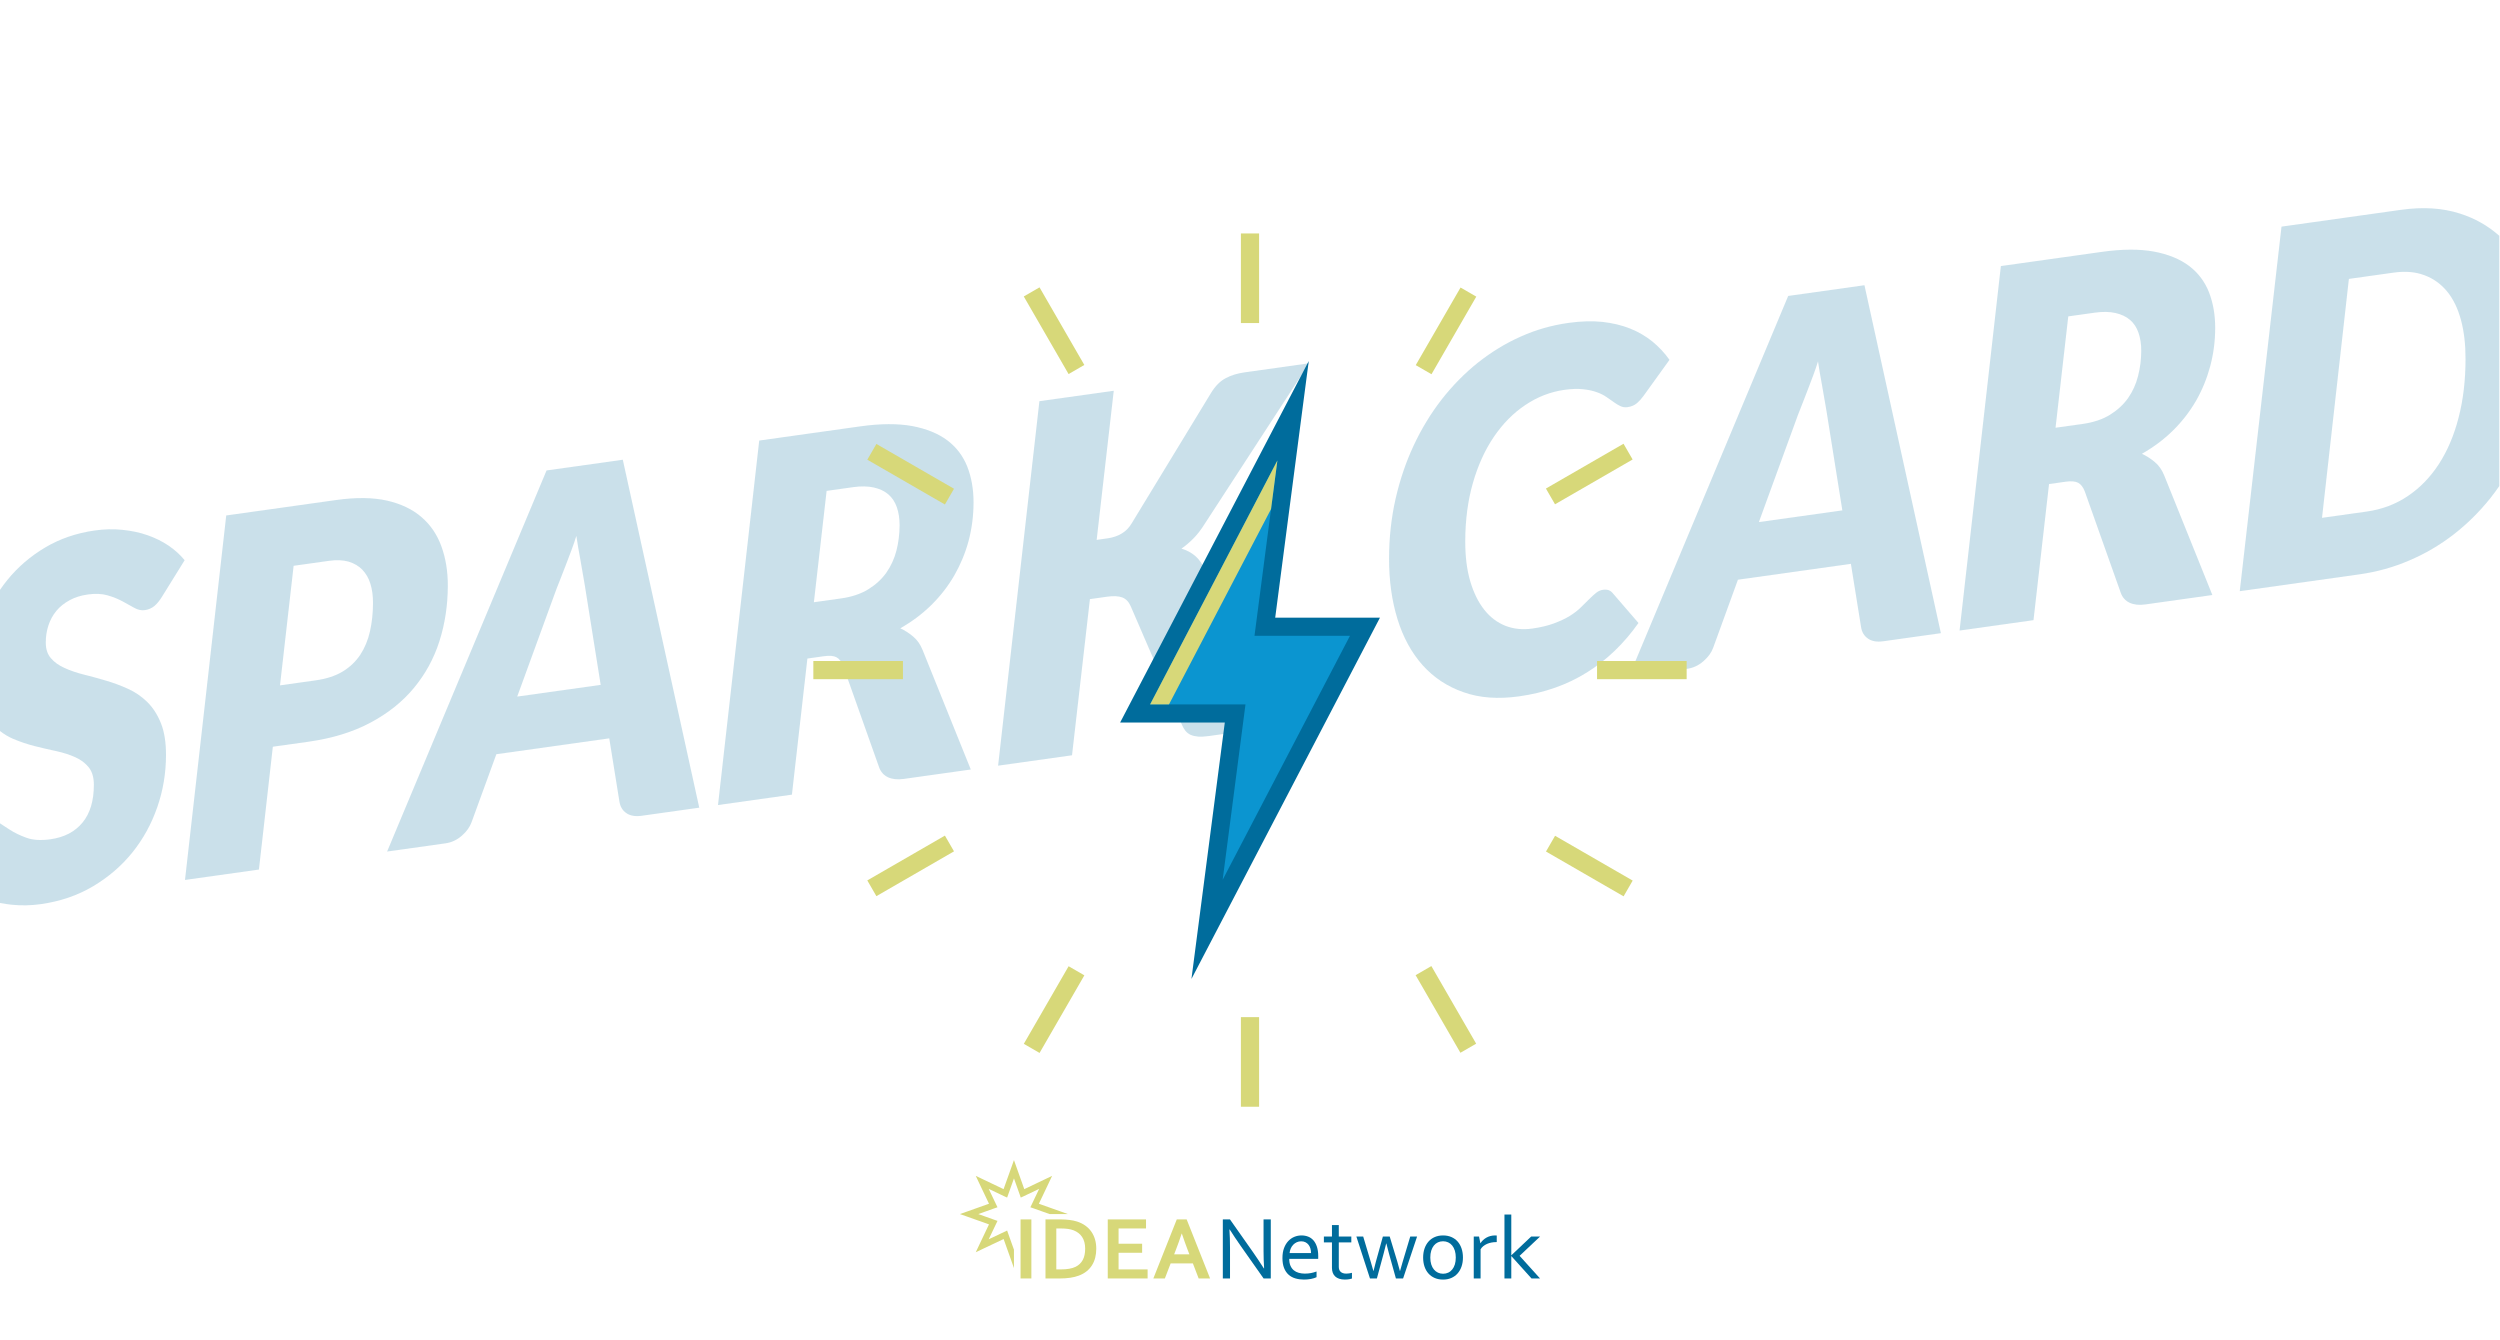 <?xml version="1.0" encoding="utf-8"?>
<!-- Generator: Adobe Illustrator 19.2.1, SVG Export Plug-In . SVG Version: 6.00 Build 0)  -->
<svg version="1.1" xmlns="http://www.w3.org/2000/svg" xmlns:xlink="http://www.w3.org/1999/xlink" x="0px" y="0px"
	 viewBox="0 0 274.96 147.4" enable-background="new 0 0 274.96 147.4" xml:space="preserve">
<g id="Layer_6" opacity="0.21">
	<path fill="#006C9C" d="M30.797,75.379l1.498-13.15l3.869-0.544c0.833-0.117,1.562-0.09,2.17,0.084
		c0.608,0.182,1.112,0.475,1.512,0.885c0.4,0.419,0.703,0.93,0.894,1.56c0.191,0.621,0.286,1.317,0.284,2.095
		c-0.002,1.124-0.116,2.169-0.334,3.133c-0.218,0.973-0.58,1.828-1.07,2.579c-0.498,0.744-1.14,1.353-1.933,1.836
		c-0.802,0.484-1.779,0.803-2.957,0.969L30.797,75.379 M36.978,54.993l-12.096,1.7L20.347,96.78l8.131-1.143l1.531-13.509
		l3.909-0.549c2.627-0.369,4.903-1.069,6.827-2.1c1.924-1.022,3.52-2.293,4.772-3.808c1.26-1.517,2.2-3.231,2.812-5.149
		c0.612-1.918,0.92-3.95,0.924-6.103c0.003-1.565-0.227-3.002-0.697-4.302c-0.462-1.292-1.189-2.374-2.188-3.236
		c-0.991-0.863-2.264-1.471-3.809-1.824C41.014,54.711,39.156,54.687,36.978,54.993"/>
	<path fill="#006C9C" d="M56.886,76.613l4.306-11.807c0.089-0.237,0.225-0.585,0.418-1.061c0.193-0.485,0.394-0.998,0.604-1.554
		c0.209-0.548,0.427-1.114,0.644-1.698c0.217-0.584,0.394-1.101,0.531-1.553c0.111,0.78,0.261,1.64,0.436,2.584
		c0.174,0.944,0.333,1.872,0.483,2.784l1.757,11.016L56.886,76.613 M68.499,50.563l-8.387,1.179L42.576,93.656L49,92.753
		c0.657-0.092,1.25-0.366,1.787-0.83c0.529-0.463,0.891-0.964,1.076-1.491l2.729-7.48l12.416-1.745l1.116,6.94
		c0.087,0.567,0.335,0.99,0.766,1.284c0.424,0.295,0.992,0.388,1.689,0.29l6.328-0.889L68.499,50.563"/>
	<path fill="#006C9C" d="M89.515,66.236l1.4-12.246l2.916-0.41c0.865-0.122,1.626-0.107,2.266,0.036
		c0.648,0.142,1.185,0.395,1.608,0.759c0.424,0.364,0.735,0.839,0.934,1.416c0.199,0.577,0.302,1.228,0.301,1.972
		c-0.002,0.96-0.116,1.883-0.342,2.779c-0.234,0.906-0.604,1.71-1.11,2.438c-0.514,0.72-1.18,1.333-1.997,1.837
		c-0.826,0.505-1.819,0.835-2.989,0.999L89.515,66.236 M94.597,46.895l-11.094,1.559l-4.535,40.087l8.131-1.143l1.702-14.968
		l1.834-0.258c0.601-0.084,1.057-0.045,1.369,0.119c0.304,0.165,0.552,0.484,0.735,0.969l3.943,11.115
		c0.183,0.519,0.511,0.888,0.975,1.108c0.472,0.219,1.049,0.285,1.737,0.188l7.378-1.037l-5.301-13.145
		c-0.247-0.614-0.591-1.11-1.038-1.479c-0.44-0.37-0.912-0.676-1.416-0.907c1.275-0.724,2.413-1.575,3.408-2.553
		c0.995-0.978,1.838-2.065,2.529-3.251c0.683-1.194,1.214-2.461,1.577-3.809c0.355-1.355,0.542-2.756,0.544-4.225
		c0.003-1.444-0.227-2.751-0.681-3.924c-0.462-1.171-1.189-2.141-2.189-2.899c-1.008-0.757-2.296-1.285-3.873-1.582
		C98.745,46.571,96.839,46.58,94.597,46.895"/>
	<path fill="#006C9C" d="M143.981,39.955L136.9,40.95c-0.801,0.113-1.498,0.323-2.107,0.651c-0.601,0.318-1.139,0.86-1.605,1.626
		l-8.708,14.31c-0.289,0.49-0.65,0.869-1.107,1.141c-0.449,0.271-0.97,0.447-1.555,0.53l-1.202,0.169l1.88-16.402l-8.179,1.149
		l-4.543,40.088l8.131-1.143l1.97-17.175l1.882-0.265c0.697-0.098,1.257-0.073,1.666,0.077c0.408,0.15,0.72,0.478,0.935,0.966
		l5.646,13.071c0.104,0.236,0.231,0.452,0.375,0.639c0.152,0.186,0.344,0.332,0.568,0.439c0.224,0.098,0.504,0.163,0.825,0.195
		c0.328,0.023,0.729,0.001,1.193-0.064l7.281-1.023l-7.696-17.226c-0.303-0.675-0.67-1.194-1.102-1.565
		c-0.432-0.363-0.936-0.629-1.504-0.8c0.449-0.314,0.89-0.687,1.307-1.109c0.417-0.413,0.819-0.936,1.204-1.544L143.981,39.955"/>
	<path fill="#006C9C" d="M172.491,35.516c-1.826,0.257-3.573,0.753-5.248,1.507c-1.675,0.745-3.239,1.708-4.698,2.864
		c-1.46,1.165-2.784,2.518-3.988,4.052c-1.196,1.542-2.224,3.234-3.077,5.065c-0.86,1.832-1.521,3.801-1.997,5.89
		c-0.468,2.08-0.705,4.257-0.709,6.513c-0.005,2.438,0.304,4.668,0.925,6.681c0.621,2.013,1.547,3.707,2.761,5.066
		c1.223,1.367,2.718,2.358,4.503,2.98c1.777,0.632,3.819,0.777,6.126,0.453c2.78-0.391,5.264-1.267,7.445-2.628
		c2.189-1.362,4.074-3.174,5.672-5.439l-2.853-3.307c-0.088-0.117-0.216-0.212-0.392-0.291c-0.176-0.07-0.4-0.091-0.665-0.054
		c-0.264,0.037-0.521,0.151-0.753,0.339s-0.489,0.415-0.754,0.685s-0.57,0.573-0.907,0.897c-0.329,0.331-0.746,0.649-1.227,0.95
		c-0.489,0.302-1.066,0.573-1.747,0.825c-0.681,0.251-1.474,0.441-2.396,0.57c-1.057,0.149-2.034,0.044-2.938-0.304
		c-0.896-0.358-1.68-0.939-2.327-1.765c-0.647-0.817-1.166-1.859-1.54-3.12c-0.374-1.27-0.555-2.74-0.552-4.426
		c0.004-2.308,0.281-4.439,0.837-6.384c0.556-1.945,1.328-3.644,2.308-5.087c0.98-1.443,2.135-2.617,3.466-3.504
		c1.331-0.896,2.766-1.452,4.304-1.668c0.793-0.111,1.474-0.129,2.05-0.063c0.577,0.057,1.073,0.169,1.489,0.318
		s0.776,0.323,1.08,0.54c0.296,0.209,0.568,0.396,0.816,0.568c0.24,0.174,0.48,0.322,0.712,0.427
		c0.232,0.114,0.496,0.155,0.777,0.116c0.433-0.061,0.785-0.214,1.058-0.451c0.265-0.236,0.497-0.493,0.698-0.772l2.866-3.981
		c-0.527-0.756-1.159-1.419-1.87-2.01c-0.72-0.582-1.536-1.063-2.448-1.428s-1.929-0.611-3.058-0.737
		C175.11,35.286,173.86,35.323,172.491,35.516"/>
	<path fill="#006C9C" d="M193.448,57.421l4.306-11.807c0.089-0.237,0.225-0.585,0.418-1.061c0.193-0.485,0.394-0.998,0.604-1.554
		c0.209-0.548,0.427-1.114,0.644-1.698c0.217-0.584,0.394-1.101,0.531-1.553c0.111,0.78,0.261,1.64,0.436,2.584
		c0.166,0.945,0.333,1.872,0.483,2.784l1.757,11.016L193.448,57.421 M205.06,31.37l-8.387,1.179l-17.536,41.914l6.424-0.903
		c0.649-0.091,1.25-0.366,1.779-0.829c0.537-0.464,0.899-0.965,1.084-1.492l2.721-7.479l12.424-1.746l1.116,6.94
		c0.087,0.567,0.335,0.99,0.766,1.284c0.424,0.295,0.984,0.389,1.689,0.29l6.328-0.889L205.06,31.37"/>
	<path fill="#006C9C" d="M226.077,47.044l1.4-12.246l2.916-0.41c0.865-0.122,1.626-0.107,2.266,0.036
		c0.648,0.142,1.176,0.396,1.608,0.759c0.424,0.364,0.735,0.839,0.934,1.416c0.199,0.577,0.302,1.228,0.301,1.972
		c-0.002,0.96-0.116,1.883-0.35,2.781c-0.226,0.905-0.596,1.709-1.102,2.437c-0.514,0.72-1.18,1.333-1.997,1.837
		c-0.826,0.505-1.819,0.835-2.989,0.999L226.077,47.044 M231.158,27.703l-11.094,1.559l-4.543,40.088l8.131-1.143l1.71-14.969
		l1.834-0.258c0.601-0.084,1.057-0.045,1.369,0.119c0.304,0.165,0.552,0.484,0.735,0.969l3.943,11.115
		c0.183,0.519,0.511,0.888,0.975,1.108c0.472,0.219,1.049,0.285,1.729,0.189l7.378-1.037l-5.293-13.146
		c-0.247-0.614-0.591-1.11-1.038-1.479c-0.44-0.37-0.912-0.676-1.416-0.907c1.275-0.724,2.413-1.575,3.408-2.553
		s1.838-2.065,2.529-3.251c0.683-1.194,1.206-2.46,1.569-3.808c0.363-1.356,0.55-2.757,0.552-4.227
		c0.003-1.444-0.227-2.751-0.681-3.924c-0.462-1.171-1.189-2.141-2.189-2.899c-1.008-0.757-2.296-1.285-3.881-1.581
		C235.307,27.379,233.393,27.388,231.158,27.703"/>
	<path fill="#006C9C" d="M6.195,67.193c0.385-0.469,0.874-0.858,1.452-1.172c0.577-0.323,1.25-0.53,2.019-0.638
		c0.833-0.117,1.562-0.081,2.178,0.1c0.624,0.18,1.168,0.406,1.64,0.66c0.48,0.261,0.912,0.494,1.296,0.717
		c0.384,0.214,0.768,0.298,1.153,0.244c0.401-0.056,0.745-0.208,1.042-0.449c0.289-0.239,0.578-0.591,0.867-1.064l2.466-3.977
		c-0.487-0.597-1.079-1.136-1.775-1.609c-0.704-0.472-1.48-0.855-2.336-1.15c-0.848-0.296-1.769-0.486-2.746-0.582
		c-0.977-0.105-1.986-0.075-3.019,0.07c-2.027,0.285-3.854,0.913-5.473,1.876c-1.628,0.972-3.007,2.16-4.147,3.565
		C0.524,64.138,0.254,64.502,0,64.876V80.4c0.43,0.33,0.881,0.623,1.38,0.833c0.784,0.339,1.584,0.607,2.409,0.82
		c0.816,0.205,1.617,0.395,2.409,0.56c0.784,0.175,1.481,0.397,2.089,0.674c0.608,0.269,1.104,0.649,1.479,1.115
		c0.375,0.474,0.558,1.114,0.557,1.927c-0.003,1.755-0.414,3.135-1.249,4.143c-0.827,1.006-2.005,1.622-3.527,1.835
		c-1.033,0.145-1.906,0.095-2.618-0.159c-0.712-0.254-1.336-0.556-1.872-0.904C0.682,90.997,0.335,90.77,0,90.554v8.757
		c0.43,0.081,0.863,0.154,1.306,0.197c1.065,0.11,2.122,0.082,3.179-0.067c2.123-0.298,4.03-0.947,5.738-1.956
		c1.692-1.007,3.143-2.248,4.331-3.72c1.188-1.481,2.104-3.139,2.74-4.975c0.644-1.845,0.96-3.757,0.964-5.745
		c0.003-1.383-0.179-2.551-0.554-3.492s-0.878-1.718-1.501-2.339c-0.624-0.613-1.335-1.1-2.128-1.456
		c-0.8-0.363-1.608-0.664-2.433-0.903c-0.832-0.246-1.633-0.471-2.425-0.662c-0.784-0.201-1.489-0.439-2.113-0.723
		c-0.632-0.283-1.128-0.637-1.504-1.077c-0.376-0.431-0.567-1.009-0.565-1.727c0.001-0.674,0.099-1.302,0.292-1.882
		C5.52,68.196,5.81,67.662,6.195,67.193z"/>
	<path fill="#006C9C" d="M274.88,25.933c-1.231-1.096-2.674-1.923-4.345-2.45c-1.913-0.613-4.067-0.742-6.454-0.407l-13.153,1.849
		l-4.591,40.095l13.153-1.849c1.922-0.27,3.757-0.779,5.505-1.534c1.755-0.748,3.367-1.701,4.85-2.843
		c1.484-1.151,2.823-2.471,4.02-3.962c0.357-0.445,0.692-0.905,1.016-1.372V25.933z M270.405,45.931
		c-0.5,1.946-1.224,3.647-2.164,5.101c-0.94,1.446-2.079,2.626-3.418,3.523c-1.339,0.906-2.846,1.472-4.52,1.707l-4.918,0.691
		l2.956-26.277l4.926-0.692c1.266-0.178,2.395-0.086,3.379,0.286c0.992,0.362,1.816,0.964,2.495,1.784
		c0.679,0.829,1.182,1.874,1.524,3.131c0.342,1.266,0.508,2.695,0.505,4.303C271.166,41.839,270.913,43.984,270.405,45.931z"/>
</g>
<g id="Layer_3">
	<g id="Layer_2">
		<g>
			<g>
				<rect x="136.48" y="25.676" fill="#D7D879" width="2" height="9.855"/>
			</g>
			<g>

					<rect x="154.101" y="35.377" transform="matrix(0.5 -0.866 0.866 0.5 48.022 155.922)" fill="#D7D879" width="9.856" height="2"/>
			</g>
			<g>

					<rect x="169.875" y="51.152" transform="matrix(0.866 -0.5 0.5 0.866 -2.661 94.372)" fill="#D7D879" width="9.856" height="2"/>
			</g>
			<g>
				<rect x="175.649" y="72.7" fill="#D7D879" width="9.855" height="2"/>
			</g>
			<g>

					<rect x="173.803" y="90.32" transform="matrix(0.5 -0.866 0.866 0.5 4.915 199.008)" fill="#D7D879" width="2" height="9.856"/>
			</g>
			<g>

					<rect x="158.028" y="106.095" transform="matrix(0.866 -0.5 0.5 0.866 -34.205 94.388)" fill="#D7D879" width="2" height="9.856"/>
			</g>
			<g>
				<rect x="136.48" y="111.869" fill="#D7D879" width="2" height="9.855"/>
			</g>
			<g>

					<rect x="111.004" y="110.022" transform="matrix(0.5 -0.866 0.866 0.5 -38.178 155.925)" fill="#D7D879" width="9.856" height="2"/>
			</g>
			<g>

					<rect x="95.229" y="94.248" transform="matrix(0.866 -0.5 0.5 0.866 -34.203 62.827)" fill="#D7D879" width="9.856" height="2"/>
			</g>
			<g>
				<rect x="89.455" y="72.7" fill="#D7D879" width="9.856" height="2"/>
			</g>
			<g>

					<rect x="99.157" y="47.224" transform="matrix(0.5 -0.866 0.866 0.5 4.915 112.817)" fill="#D7D879" width="2" height="9.856"/>
			</g>
			<g>

					<rect x="114.932" y="31.449" transform="matrix(0.866 -0.5 0.5 0.866 -2.657 62.836)" fill="#D7D879" width="2" height="9.856"/>
			</g>
		</g>
		<g id="layer1_1_" transform="translate(-235.898,-456.225)">
			<g id="g2990_1_">
				<g id="path3780-1-4_1_">
					<g>
						<path fill="#D7D879" d="M347.417,583.815l-0.318,0.894l-0.823,2.302l-2.201-1.05
							l-0.858-0.409l0.404,0.858l1.05,2.206l-2.297,0.818l-0.899,0.318l0.899,0.318l2.297,0.818l-1.05,2.206l-0.404,0.858
							l0.858-0.409l2.206-1.045l0.818,2.297l0.318,0.899v-2.02l-0.626-1.757l-0.126-0.353l-0.338,0.162l-1.686,0.798l0.803-1.681
							l0.162-0.338l-0.353-0.126l-1.757-0.626l1.757-0.626l0.353-0.121l-0.162-0.338l-0.803-1.686l1.686,0.803l0.338,0.156
							l0.126-0.353l0.626-1.757l0.626,1.757l0.121,0.353l0.338-0.156l1.686-0.803l-0.803,1.686l-0.162,0.338l0.353,0.121
							l1.757,0.626h2.02l-0.894-0.318l-2.302-0.818l1.05-2.206l0.404-0.858l-0.858,0.409l-2.201,1.05l-0.818-2.302L347.417,583.815
							L347.417,583.815z"/>
					</g>
				</g>
				<g enable-background="new    ">
					<g>
						<path fill="#006C9C" d="M373.723,593.962c0.398,0.573,0.791,1.162,1.179,1.767h0.029c-0.042-0.631-0.063-1.275-0.063-1.932
							v-3.456h0.796v6.494h-0.791l-2.548-3.621c-0.44-0.631-0.833-1.22-1.179-1.767h-0.029c0.042,0.592,0.063,1.283,0.063,2.073
							v3.315h-0.791v-6.494h0.786L373.723,593.962z"/>
					</g>
					<g>
						<path fill="#006C9C" d="M379.402,596.302c0.249,0,0.476-0.02,0.682-0.061c0.205-0.041,0.41-0.098,0.614-0.172v0.626
							c-0.165,0.081-0.369,0.145-0.612,0.192c-0.243,0.047-0.503,0.07-0.781,0.07c-0.33,0-0.64-0.042-0.929-0.126
							c-0.29-0.084-0.54-0.22-0.752-0.408c-0.212-0.188-0.378-0.433-0.498-0.735c-0.12-0.303-0.18-0.667-0.18-1.095
							c0-0.421,0.058-0.786,0.174-1.095c0.116-0.309,0.271-0.567,0.465-0.774c0.194-0.207,0.416-0.362,0.668-0.466
							c0.252-0.103,0.515-0.155,0.789-0.155c0.258,0,0.499,0.043,0.724,0.129c0.224,0.086,0.419,0.221,0.583,0.405
							s0.295,0.422,0.39,0.713c0.095,0.291,0.143,0.641,0.143,1.048c0,0.039,0,0.072,0,0.099c0,0.028-0.002,0.09-0.005,0.187h-3.184
							c0,0.294,0.044,0.544,0.134,0.75c0.089,0.205,0.21,0.372,0.364,0.5c0.154,0.128,0.334,0.221,0.541,0.279
							S379.163,596.302,379.402,596.302z M379.005,592.749c-0.174,0-0.335,0.034-0.484,0.102c-0.149,0.068-0.279,0.16-0.391,0.277
							c-0.111,0.117-0.202,0.253-0.27,0.41c-0.069,0.157-0.111,0.325-0.128,0.502h2.359c0-0.181-0.024-0.35-0.071-0.507
							c-0.047-0.157-0.117-0.294-0.209-0.41c-0.092-0.117-0.205-0.208-0.339-0.274C379.338,592.782,379.182,592.749,379.005,592.749
							z"/>
					</g>
					<g>
						<path fill="#006C9C" d="M384.591,596.845c-0.065,0.026-0.163,0.05-0.296,0.073c-0.133,0.023-0.291,0.036-0.476,0.039
							c-0.243,0-0.453-0.03-0.631-0.09c-0.178-0.06-0.326-0.146-0.444-0.257c-0.118-0.112-0.206-0.247-0.265-0.405
							c-0.058-0.158-0.087-0.335-0.087-0.529v-2.805h-0.888v-0.646h0.888v-1.262h0.752v1.262h1.378v0.646h-1.378v2.689
							c0,0.107,0.015,0.206,0.046,0.296c0.031,0.091,0.079,0.169,0.146,0.235c0.066,0.066,0.151,0.118,0.255,0.155
							c0.103,0.037,0.228,0.056,0.374,0.056c0.1,0,0.206-0.008,0.318-0.024c0.112-0.016,0.214-0.037,0.308-0.063V596.845z"/>
					</g>
					<g>
						<path fill="#006C9C" d="M388.356,592.987c-0.099,0.424-0.191,0.79-0.277,1.097l-0.746,2.752h-0.76l-1.497-4.611h0.752
							l0.859,2.873c0.114,0.379,0.2,0.681,0.259,0.908h0.019c0.052-0.233,0.137-0.569,0.257-1.01l0.77-2.771h0.752l0.839,2.771
							c0.113,0.375,0.206,0.712,0.28,1.01h0.02c0.078-0.298,0.164-0.6,0.259-0.908l0.86-2.873h0.752l-1.537,4.611h-0.791
							l-0.766-2.752c-0.092-0.327-0.187-0.692-0.285-1.097H388.356z"/>
					</g>
					<g>
						<path fill="#006C9C" d="M396.798,594.535c0,0.362-0.052,0.693-0.155,0.99c-0.103,0.298-0.25,0.553-0.439,0.765
							c-0.189,0.212-0.418,0.376-0.687,0.493c-0.268,0.117-0.569,0.175-0.903,0.175c-0.343,0-0.65-0.058-0.92-0.175
							c-0.27-0.116-0.5-0.281-0.689-0.493c-0.189-0.212-0.334-0.467-0.435-0.765c-0.1-0.298-0.15-0.628-0.15-0.99
							c0-0.366,0.052-0.697,0.155-0.995c0.103-0.298,0.25-0.553,0.439-0.767s0.419-0.379,0.689-0.495
							c0.27-0.116,0.572-0.175,0.905-0.175c0.34,0,0.646,0.058,0.917,0.175c0.272,0.117,0.501,0.281,0.689,0.495
							c0.188,0.214,0.332,0.469,0.432,0.767C396.747,593.838,396.798,594.169,396.798,594.535z M396.011,594.535
							c0-0.285-0.035-0.538-0.104-0.76c-0.07-0.222-0.167-0.409-0.291-0.563c-0.125-0.154-0.273-0.27-0.444-0.349
							c-0.171-0.079-0.359-0.119-0.563-0.119c-0.204,0-0.392,0.04-0.563,0.119c-0.171,0.079-0.32,0.196-0.444,0.349
							c-0.125,0.154-0.222,0.341-0.291,0.563c-0.07,0.221-0.104,0.475-0.104,0.76c0,0.281,0.035,0.533,0.104,0.755
							c0.069,0.221,0.167,0.408,0.294,0.56c0.126,0.152,0.275,0.268,0.447,0.347c0.171,0.079,0.359,0.119,0.563,0.119
							c0.204,0,0.391-0.04,0.561-0.119c0.17-0.079,0.317-0.195,0.442-0.347c0.124-0.152,0.222-0.339,0.291-0.56
							C395.976,595.068,396.011,594.816,396.011,594.535z"/>
					</g>
					<g>
						<path fill="#006C9C" d="M400.515,592.836h-0.058c-0.178,0-0.353,0.016-0.524,0.049c-0.172,0.032-0.333,0.082-0.483,0.148
							c-0.151,0.066-0.287,0.148-0.408,0.245c-0.122,0.097-0.223,0.212-0.303,0.345v3.213h-0.752v-4.611h0.582l0.146,0.733h0.015
							c0.074-0.12,0.166-0.231,0.274-0.335c0.108-0.103,0.23-0.194,0.366-0.272c0.136-0.078,0.285-0.138,0.447-0.182
							c0.162-0.043,0.332-0.065,0.51-0.065c0.032,0,0.066,0.001,0.099,0.003c0.034,0.002,0.064,0.004,0.09,0.007V592.836z"/>
					</g>
					<g>
						<path fill="#006C9C" d="M404.301,592.224h0.98l-2.252,2.121l2.247,2.49h-0.937l-2.213-2.456h-0.01v2.456h-0.752v-7.028h0.752
							v4.475h0.01L404.301,592.224z"/>
					</g>
				</g>
				<g enable-background="new    ">
					<g>
						<path fill="#D7D879" d="M348.143,596.835v-6.494h1.189v6.494H348.143z"/>
					</g>
					<g>
						<path fill="#D7D879" d="M350.885,596.835v-6.494h1.718c0.152,0,0.307,0.005,0.463,0.015s0.31,0.024,0.459,0.044
							c0.149,0.019,0.293,0.043,0.432,0.07c0.139,0.028,0.267,0.061,0.383,0.1c0.346,0.11,0.652,0.259,0.917,0.447
							c0.265,0.188,0.488,0.409,0.667,0.665c0.18,0.256,0.315,0.541,0.408,0.857c0.092,0.316,0.138,0.658,0.138,1.027
							c0,0.349-0.039,0.677-0.116,0.983c-0.078,0.306-0.196,0.585-0.354,0.837c-0.159,0.252-0.358,0.475-0.6,0.667
							c-0.241,0.193-0.527,0.35-0.857,0.473c-0.275,0.104-0.587,0.181-0.937,0.233c-0.349,0.052-0.743,0.078-1.179,0.078H350.885z
							 M352.565,595.84c0.696,0,1.239-0.095,1.631-0.286c0.346-0.171,0.608-0.421,0.786-0.747c0.178-0.327,0.267-0.744,0.267-1.252
							c0-0.265-0.029-0.505-0.087-0.718s-0.143-0.404-0.252-0.57c-0.11-0.167-0.244-0.31-0.401-0.429
							c-0.157-0.12-0.334-0.218-0.531-0.296c-0.184-0.071-0.39-0.123-0.616-0.155c-0.227-0.032-0.48-0.049-0.762-0.049h-0.524v4.504
							H352.565z"/>
					</g>
					<g>
						<path fill="#D7D879" d="M358.923,595.84h3.194v0.995h-4.383v-6.494h4.208v0.995h-3.019v1.679h2.592v0.995h-2.592V595.84z"/>
					</g>
					<g>
						<path fill="#D7D879" d="M367.096,595.18h-2.446l-0.636,1.655h-1.267l2.577-6.494h1.087l2.577,6.494h-1.257L367.096,595.18z
							 M365.864,591.904c-0.227,0.679-0.43,1.247-0.608,1.703l-0.222,0.578h1.679l-0.222-0.578c-0.176-0.46-0.379-1.028-0.607-1.703
							H365.864z"/>
					</g>
				</g>
			</g>
		</g>
	</g>
	<g id="Layer_5" display="none">
		<g display="inline">
			<g>
				<g enable-background="new    ">
					<defs>
						<polygon id="SVGID_3_" enable-background="new    " points="70.667,139.516 70.702,120.452 204.276,101.679 204.241,120.743
													"/>
					</defs>
					<clipPath id="SVGID_1_">
						<use xlink:href="#SVGID_3_"  overflow="visible"/>
					</clipPath>
					<g clip-path="url(#SVGID_1_)">
						<g>
							<g>
								<g>
									<path fill="#D7D779" d="M76.97,134.697c0.649-0.091,1.154-0.352,1.507-0.782c0.353-0.43,0.53-1.017,0.532-1.76
										c0.001-0.354-0.079-0.62-0.239-0.822c-0.16-0.202-0.368-0.363-0.632-0.482c-0.256-0.111-0.552-0.208-0.888-0.281
										c-0.336-0.074-0.68-0.155-1.025-0.236c-0.352-0.097-0.688-0.206-1.024-0.349c-0.336-0.143-0.632-0.343-0.896-0.609
										c-0.256-0.275-0.463-0.618-0.623-1.036c-0.159-0.418-0.238-0.952-0.237-1.6c0.001-0.744,0.131-1.479,0.388-2.198
										c0.266-0.729,0.635-1.386,1.125-1.982c0.482-0.604,1.075-1.111,1.765-1.519c0.689-0.417,1.467-0.682,2.324-0.802
										c0.449-0.063,0.873-0.071,1.289-0.034c0.416,0.045,0.809,0.128,1.169,0.251c0.36,0.131,0.696,0.291,0.992,0.492
										c0.296,0.2,0.552,0.432,0.76,0.688l-1.052,1.686c-0.12,0.198-0.241,0.354-0.369,0.458c-0.12,0.103-0.273,0.168-0.441,0.192
										c-0.168,0.024-0.328-0.014-0.496-0.112c-0.16-0.09-0.344-0.194-0.544-0.304c-0.208-0.109-0.44-0.197-0.704-0.281
										c-0.256-0.076-0.568-0.093-0.929-0.042c-0.32,0.045-0.609,0.137-0.857,0.276c-0.248,0.13-0.449,0.296-0.618,0.502
										c-0.161,0.195-0.281,0.42-0.37,0.674c-0.081,0.245-0.121,0.518-0.122,0.795c-0.001,0.311,0.079,0.559,0.239,0.744
										c0.16,0.185,0.376,0.336,0.64,0.455c0.264,0.118,0.568,0.223,0.904,0.305c0.336,0.082,0.672,0.182,1.025,0.288
										c0.352,0.097,0.704,0.229,1.04,0.381s0.64,0.36,0.904,0.625c0.264,0.257,0.479,0.59,0.639,0.991
										c0.159,0.401,0.239,0.891,0.237,1.488c-0.002,0.847-0.139,1.662-0.413,2.444c-0.266,0.781-0.659,1.484-1.165,2.117
										c-0.506,0.624-1.123,1.152-1.845,1.582c-0.722,0.43-1.539,0.709-2.444,0.836c-0.449,0.063-0.897,0.074-1.345,0.025
										c-0.456-0.04-0.889-0.134-1.305-0.275c-0.416-0.132-0.8-0.311-1.16-0.528c-0.352-0.218-0.656-0.478-0.904-0.772l1.245-1.93
										c0.088-0.142,0.209-0.263,0.361-0.371c0.152-0.108,0.297-0.171,0.449-0.193c0.2-0.028,0.392,0.023,0.584,0.143
										c0.184,0.13,0.392,0.265,0.624,0.405c0.224,0.15,0.488,0.277,0.792,0.39C76.161,134.733,76.53,134.759,76.97,134.697
										 M79.049,119.279c-0.977,0.137-1.875,0.445-2.668,0.92c-0.802,0.476-1.492,1.074-2.053,1.775
										c-0.57,0.694-1.012,1.473-1.31,2.319c-0.306,0.838-0.46,1.707-0.461,2.571c-0.001,0.769,0.093,1.422,0.293,1.947
										c0.199,0.517,0.471,0.962,0.806,1.304c0.328,0.334,0.704,0.601,1.136,0.774c0.36,0.157,0.736,0.285,1.12,0.387
										c0.36,0.088,0.712,0.176,1.057,0.249c0.28,0.056,0.528,0.133,0.744,0.232c0.152,0.065,0.264,0.153,0.352,0.262l0.056,0.26
										c-0.001,0.476-0.098,0.826-0.274,1.041c-0.064,0.087-0.265,0.331-0.874,0.417c-0.304,0.043-0.561,0.027-0.745-0.034
										c-0.24-0.087-0.456-0.195-0.632-0.309l-0.624-0.405c-0.344-0.228-0.72-0.314-1.113-0.259
										c-0.296,0.042-0.585,0.16-0.858,0.354s-0.497,0.424-0.666,0.69l-1.237,1.92l-0.426,0.665l0.439,0.526
										c0.296,0.356,0.663,0.667,1.087,0.928c0.4,0.246,0.84,0.452,1.312,0.602c0.464,0.159,0.961,0.263,1.465,0.313
										c0.512,0.049,1.033,0.036,1.538-0.035c1.017-0.143,1.955-0.465,2.789-0.954c0.834-0.497,1.548-1.116,2.134-1.838
										c0.594-0.732,1.052-1.565,1.366-2.474c0.314-0.891,0.468-1.838,0.47-2.797c0.001-0.718-0.102-1.334-0.301-1.842
										s-0.479-0.935-0.822-1.276c-0.328-0.317-0.704-0.575-1.12-0.767c-0.36-0.165-0.744-0.302-1.128-0.412
										c-0.36-0.114-0.712-0.211-1.065-0.291c-0.288-0.072-0.544-0.166-0.776-0.263c-0.168-0.08-0.296-0.166-0.384-0.266
										c-0.008-0.016-0.032-0.039-0.032-0.16c0-0.164,0.025-0.315,0.073-0.46c0.032-0.108,0.088-0.211,0.161-0.299
										c0.072-0.088,0.168-0.162,0.297-0.232c0.144-0.081,0.329-0.133,0.545-0.163c0.24-0.034,0.441-0.027,0.601,0.019
										c0.208,0.057,0.4,0.134,0.552,0.216c0.2,0.11,0.384,0.214,0.544,0.304c0.304,0.173,0.64,0.238,0.977,0.191
										c0.336-0.047,0.649-0.186,0.914-0.405c0.233-0.188,0.433-0.433,0.626-0.754l1.036-1.676l0.402-0.644l-0.415-0.512
										c-0.248-0.311-0.559-0.596-0.919-0.839c-0.352-0.227-0.736-0.424-1.16-0.572c-0.416-0.14-0.864-0.242-1.345-0.286
										C80.05,119.198,79.554,119.208,79.049,119.279"/>
									<path fill="#D7D779" d="M90.648,126.119l0.415-3.645l0.857-0.12c0.24-0.034,0.441-0.027,0.601,0.011
										c0.136,0.041,0.24,0.105,0.32,0.18c0.08,0.092,0.144,0.196,0.184,0.337c0.056,0.174,0.079,0.378,0.079,0.603
										c-0.001,0.398-0.041,0.766-0.114,1.096c-0.065,0.277-0.161,0.515-0.29,0.715c-0.12,0.173-0.273,0.324-0.481,0.448
										c-0.224,0.135-0.529,0.23-0.897,0.282L90.648,126.119 M91.923,121.394l-1.642,0.231l-0.643,5.596l1.682-0.236
										c0.497-0.07,0.913-0.206,1.25-0.409c0.345-0.204,0.618-0.467,0.826-0.79c0.209-0.315,0.362-0.682,0.459-1.093
										c0.089-0.41,0.138-0.858,0.139-1.333c0.001-0.329-0.039-0.626-0.118-0.891c-0.08-0.265-0.207-0.489-0.383-0.664
										c-0.168-0.175-0.384-0.3-0.64-0.377C92.587,121.352,92.283,121.343,91.923,121.394 M85.192,136.325l1.93-17.057
										l5.151-0.724c0.929-0.131,1.722-0.121,2.378,0.029c0.656,0.15,1.2,0.41,1.616,0.776c0.424,0.364,0.735,0.822,0.934,1.373
										c0.199,0.56,0.294,1.169,0.293,1.835c-0.002,0.916-0.131,1.782-0.389,2.596c-0.266,0.815-0.66,1.545-1.197,2.191
										c-0.538,0.646-1.211,1.182-2.029,1.625c-0.818,0.435-1.787,0.735-2.909,0.893l-1.666,0.234l-0.651,5.744L85.192,136.325
										 M92.274,117.584l-5.151,0.724l-0.785,0.11l-0.098,0.852l-1.93,17.066l-0.122,1.098l1.001-0.141l3.461-0.486l0.785-0.11
										l0.098-0.861l0.554-4.892l0.881-0.124c1.218-0.171,2.299-0.505,3.213-0.996c0.938-0.504,1.724-1.133,2.35-1.886
										c0.626-0.754,1.1-1.624,1.406-2.575c0.298-0.924,0.452-1.913,0.454-2.933c0.001-0.778-0.117-1.505-0.356-2.154
										c-0.247-0.683-0.63-1.268-1.158-1.713c-0.512-0.447-1.16-0.762-1.936-0.938C94.188,117.453,93.291,117.441,92.274,117.584"
										/>
									<path fill="#D7D779" d="M103.998,126.326l1.087-2.971l0.435,2.757L103.998,126.326 M105.435,119.953
										c-0.056,0.189-0.129,0.416-0.225,0.663c-0.089,0.246-0.185,0.484-0.274,0.721c-0.089,0.237-0.177,0.457-0.257,0.659
										c-0.08,0.201-0.137,0.356-0.177,0.448l-1.835,5.029l3.909-0.549l-0.752-4.683c-0.063-0.389-0.127-0.786-0.206-1.19
										C105.546,120.654,105.483,120.283,105.435,119.953 M96.575,134.725l7.465-17.835l3.573-0.502l3.574,16.284l-2.691,0.378
										c-0.296,0.042-0.537,0.006-0.721-0.123c-0.176-0.122-0.288-0.305-0.319-0.543l-0.475-2.959l-5.287,0.743l-1.159,3.188
										c-0.081,0.227-0.233,0.439-0.466,0.636c-0.225,0.196-0.481,0.31-0.753,0.348L96.575,134.725 M108.319,115.329l-0.705,0.099
										l-3.573,0.502l-0.561,0.079l-0.241,0.578l-7.465,17.844l-0.611,1.46l1.41-0.198l2.74-0.385
										c0.457-0.064,0.873-0.261,1.25-0.591c0.385-0.331,0.65-0.705,0.795-1.123l0.926-2.542l3.941-0.554l0.348,2.172
										c0.071,0.465,0.303,0.848,0.663,1.1c0.336,0.229,0.76,0.317,1.257,0.247l2.691-0.378l1.121-0.158l-0.246-1.15
										l-3.582-16.283L108.319,115.329"/>
									<path fill="#D7D779" d="M119.487,121.686l0.374-3.259l0.449-0.063c0.272-0.038,0.505-0.036,0.689-0.002
										c0.152,0.039,0.272,0.091,0.36,0.165c0.08,0.067,0.128,0.146,0.168,0.253c0.048,0.149,0.071,0.327,0.071,0.526
										c-0.001,0.32-0.033,0.627-0.114,0.924c-0.057,0.241-0.153,0.454-0.29,0.646c-0.128,0.182-0.305,0.337-0.529,0.481
										c-0.233,0.145-0.537,0.24-0.913,0.293L119.487,121.686 M120.311,117.404l-1.234,0.173l-0.602,5.21l1.274-0.179
										c0.497-0.07,0.921-0.207,1.274-0.43c0.345-0.213,0.634-0.469,0.85-0.776c0.217-0.307,0.37-0.648,0.466-1.034
										s0.146-0.781,0.146-1.187c0.001-0.311-0.039-0.591-0.127-0.838c-0.08-0.248-0.215-0.445-0.399-0.601
										c-0.176-0.157-0.408-0.262-0.68-0.328C121.008,117.358,120.688,117.351,120.311,117.404 M113.989,132.278l1.93-17.057
										l4.718-0.663c0.961-0.135,1.77-0.145,2.443-0.015c0.672,0.122,1.225,0.347,1.648,0.667
										c0.424,0.329,0.735,0.744,0.935,1.234c0.191,0.5,0.286,1.057,0.285,1.671c-0.001,0.631-0.074,1.221-0.228,1.795
										c-0.153,0.575-0.378,1.116-0.676,1.625c-0.289,0.507-0.65,0.964-1.076,1.387c-0.417,0.413-0.906,0.776-1.444,1.085
										c0.208,0.1,0.416,0.227,0.6,0.382c0.192,0.163,0.336,0.368,0.439,0.63l2.256,5.595l-3.14,0.441
										c-0.288,0.041-0.537,0.015-0.737-0.078c-0.2-0.093-0.336-0.247-0.416-0.469l-1.681-4.734
										c-0.072-0.206-0.176-0.338-0.312-0.406c-0.128-0.077-0.328-0.092-0.585-0.056l-0.777,0.109l-0.725,6.368L113.989,132.278
										 M120.639,113.598l-4.718,0.663l-0.785,0.11l-0.098,0.852L113.1,132.29l-0.122,1.098l1.009-0.142l3.461-0.486l0.785-0.11
										l0.098-0.861l0.627-5.516l0.072-0.001l1.665,4.684c0.143,0.421,0.423,0.736,0.807,0.924
										c0.328,0.153,0.728,0.209,1.177,0.146l3.14-0.441l1.33-0.187l-0.502-1.261l-2.256-5.595
										c-0.08-0.205-0.183-0.389-0.303-0.545c0.152-0.134,0.297-0.258,0.433-0.398c0.497-0.485,0.923-1.029,1.26-1.629
										c0.345-0.584,0.611-1.227,0.788-1.9c0.177-0.665,0.275-1.361,0.276-2.079c0.001-0.735-0.118-1.41-0.357-2.016
										c-0.247-0.639-0.647-1.171-1.19-1.579c-0.52-0.394-1.176-0.665-1.961-0.814
										C122.585,113.445,121.68,113.451,120.639,113.598"/>
									<path fill="#D7D779" d="M133.641,119.593l0.505-0.071c0.256-0.036,0.473-0.11,0.665-0.223
										c0.192-0.113,0.353-0.274,0.473-0.49l3.703-6.087c0.201-0.322,0.425-0.552,0.682-0.692
										c0.257-0.131,0.561-0.226,0.897-0.273l3.012-0.423l-4.899,7.543c-0.169,0.266-0.337,0.48-0.514,0.66
										c-0.177,0.18-0.369,0.337-0.561,0.468c0.248,0.077,0.456,0.195,0.64,0.342c0.192,0.155,0.344,0.384,0.471,0.668
										l3.278,7.327l-3.1,0.436c-0.2,0.028-0.368,0.043-0.505,0.028c-0.144-0.006-0.256-0.042-0.352-0.08
										c-0.096-0.047-0.176-0.105-0.24-0.191c-0.064-0.077-0.12-0.165-0.16-0.263l-2.408-5.565
										c-0.088-0.212-0.224-0.349-0.4-0.411c-0.168-0.063-0.408-0.081-0.705-0.039l-0.801,0.113l-0.838,7.309l-3.46,0.486
										l1.93-17.057l3.485-0.49L133.641,119.593 M145.391,110.119l-1.81,0.254l-3.012,0.423c-0.441,0.062-0.841,0.187-1.194,0.375
										c-0.433,0.225-0.802,0.597-1.107,1.098l-3.583,5.88l0.635-5.543l0.13-1.09l-1.009,0.142l-3.485,0.49l-0.785,0.11
										l-0.098,0.852l-1.93,17.066l-0.122,1.098l1.001-0.141l3.46-0.486l0.785-0.11l0.098-0.861l0.741-6.449l0.016-0.002
										c0.152-0.021,0.248-0.018,0.296-0.016l2.4,5.558c0.072,0.171,0.16,0.323,0.271,0.463c0.144,0.17,0.312,0.302,0.512,0.395
										c0.176,0.079,0.376,0.129,0.6,0.149c0.2,0.015,0.424,0.009,0.689-0.028l3.1-0.436l1.378-0.194l-0.566-1.286l-3.278-7.327
										c-0.12-0.277-0.271-0.515-0.439-0.716c0.104-0.136,0.209-0.28,0.305-0.44l4.891-7.525L145.391,110.119"/>
									<path fill="#D7D779" d="M156.55,116.857l0.415-3.645l0.857-0.12c0.24-0.034,0.441-0.027,0.593,0.012
										c0.136,0.041,0.24,0.105,0.32,0.188c0.088,0.083,0.144,0.187,0.184,0.329c0.056,0.165,0.087,0.377,0.087,0.601
										c-0.001,0.398-0.041,0.766-0.114,1.096c-0.065,0.277-0.161,0.515-0.298,0.716c-0.112,0.18-0.273,0.324-0.473,0.447
										c-0.224,0.135-0.529,0.23-0.905,0.283L156.55,116.857 M157.824,112.132l-1.642,0.231l-0.643,5.596l1.674-0.235
										c0.505-0.071,0.921-0.207,1.258-0.41c0.337-0.203,0.609-0.466,0.826-0.79c0.209-0.315,0.362-0.682,0.451-1.092
										c0.097-0.411,0.146-0.859,0.147-1.334c0.001-0.329-0.039-0.626-0.126-0.89c-0.08-0.265-0.207-0.489-0.375-0.665
										s-0.384-0.3-0.648-0.376C158.489,112.09,158.177,112.082,157.824,112.132 M151.094,127.063l1.93-17.057l5.151-0.724
										c0.921-0.129,1.714-0.12,2.37,0.03s1.2,0.41,1.624,0.774c0.424,0.364,0.735,0.822,0.934,1.373
										c0.199,0.56,0.294,1.169,0.293,1.835c-0.002,0.916-0.131,1.782-0.397,2.597c-0.258,0.814-0.66,1.545-1.189,2.19
										c-0.538,0.646-1.219,1.183-2.037,1.626c-0.818,0.435-1.787,0.735-2.901,0.892l-1.666,0.234l-0.651,5.744L151.094,127.063
										 M158.176,108.322l-5.151,0.724l-0.785,0.11l-0.098,0.852l-1.938,17.067l-0.122,1.098l1.009-0.142l3.461-0.486l0.785-0.11
										l0.098-0.861l0.554-4.892l0.881-0.124c1.218-0.171,2.299-0.505,3.213-0.996c0.93-0.502,1.724-1.133,2.35-1.886
										c0.626-0.754,1.1-1.615,1.406-2.575c0.298-0.924,0.444-1.912,0.446-2.932c0.001-0.778-0.117-1.505-0.348-2.155
										c-0.247-0.691-0.638-1.267-1.158-1.713c-0.512-0.447-1.168-0.761-1.944-0.937
										C160.09,108.192,159.193,108.179,158.176,108.322"/>
									<path fill="#D7D779" d="M169.9,117.064l1.079-2.969l0.443,2.756L169.9,117.064 M171.337,110.691
										c-0.056,0.189-0.137,0.417-0.225,0.663c-0.097,0.247-0.185,0.484-0.274,0.721c-0.089,0.237-0.177,0.457-0.257,0.659
										c-0.08,0.201-0.145,0.357-0.177,0.448l-1.835,5.029l3.909-0.549l-0.752-4.683c-0.063-0.389-0.135-0.785-0.206-1.19
										C171.448,111.393,171.384,111.021,171.337,110.691 M162.476,125.463l7.465-17.835l3.565-0.501l3.582,16.283l-2.691,0.378
										c-0.296,0.042-0.537,0.006-0.721-0.123c-0.184-0.121-0.288-0.305-0.327-0.542l-0.475-2.959l-5.287,0.743l-1.159,3.188
										c-0.072,0.226-0.233,0.439-0.458,0.635c-0.225,0.196-0.481,0.31-0.761,0.349L162.476,125.463 M174.221,106.067l-0.713,0.1
										l-3.565,0.501l-0.561,0.079l-0.241,0.578l-7.465,17.844l-0.611,1.46l1.41-0.198l2.732-0.384
										c0.457-0.064,0.881-0.262,1.258-0.592c0.377-0.33,0.642-0.704,0.795-1.123l0.926-2.542l3.941-0.554l0.348,2.172
										c0.063,0.467,0.295,0.849,0.663,1.1c0.336,0.229,0.76,0.317,1.257,0.247l2.691-0.378l1.121-0.158l-0.254-1.148
										l-3.574-16.284L174.221,106.067"/>
									<path fill="#D7D779" d="M184.27,119.617c0.649-0.091,1.146-0.351,1.499-0.781c0.353-0.43,0.53-1.017,0.532-1.76
										c0.001-0.354-0.079-0.62-0.239-0.822c-0.16-0.202-0.368-0.363-0.624-0.483c-0.264-0.11-0.56-0.207-0.896-0.28
										c-0.328-0.075-0.672-0.156-1.025-0.236c-0.344-0.099-0.688-0.206-1.024-0.349c-0.328-0.144-0.624-0.344-0.888-0.61
										c-0.256-0.275-0.471-0.617-0.631-1.035c-0.159-0.418-0.238-0.952-0.237-1.6c0.001-0.744,0.139-1.48,0.396-2.199
										c0.266-0.729,0.635-1.386,1.117-1.981c0.49-0.605,1.075-1.111,1.765-1.519c0.698-0.418,1.475-0.683,2.332-0.803
										c0.441-0.062,0.873-0.071,1.289-0.034c0.416,0.045,0.801,0.13,1.169,0.251c0.36,0.131,0.688,0.292,0.992,0.492
										c0.296,0.2,0.552,0.432,0.751,0.69l-1.044,1.685c-0.12,0.198-0.249,0.355-0.369,0.458
										c-0.128,0.104-0.273,0.168-0.449,0.193c-0.16,0.023-0.32-0.015-0.488-0.113c-0.16-0.09-0.344-0.194-0.552-0.303
										c-0.2-0.11-0.432-0.199-0.696-0.282c-0.264-0.075-0.568-0.093-0.929-0.042c-0.328,0.046-0.617,0.139-0.857,0.276
										c-0.249,0.13-0.449,0.296-0.618,0.502c-0.161,0.195-0.289,0.421-0.37,0.674c-0.081,0.245-0.121,0.518-0.122,0.795
										c-0.001,0.311,0.079,0.559,0.239,0.744c0.16,0.185,0.368,0.337,0.64,0.455c0.264,0.118,0.568,0.223,0.896,0.306
										c0.336,0.082,0.68,0.181,1.033,0.287c0.352,0.097,0.696,0.231,1.032,0.382c0.344,0.15,0.64,0.36,0.912,0.624
										c0.264,0.257,0.479,0.59,0.639,0.991c0.159,0.401,0.239,0.891,0.238,1.488c-0.002,0.847-0.139,1.662-0.413,2.444
										c-0.274,0.782-0.659,1.484-1.165,2.117c-0.506,0.624-1.123,1.152-1.845,1.582c-0.722,0.43-1.539,0.709-2.444,0.836
										c-0.449,0.063-0.897,0.074-1.353,0.026c-0.448-0.041-0.881-0.136-1.297-0.276c-0.416-0.132-0.808-0.31-1.16-0.528
										c-0.352-0.218-0.656-0.478-0.904-0.772l1.237-1.928c0.096-0.143,0.217-0.264,0.369-0.372
										c0.144-0.107,0.297-0.171,0.449-0.193c0.2-0.028,0.392,0.023,0.576,0.144c0.192,0.129,0.4,0.264,0.624,0.405
										c0.232,0.149,0.496,0.276,0.8,0.389C183.461,119.653,183.829,119.679,184.27,119.617 M186.349,104.199
										c-0.977,0.137-1.875,0.445-2.676,0.921c-0.794,0.475-1.484,1.073-2.053,1.775c-0.562,0.693-1.004,1.472-1.31,2.319
										c-0.306,0.847-0.46,1.707-0.461,2.571c-0.001,0.769,0.101,1.421,0.301,1.946c0.199,0.525,0.471,0.962,0.806,1.304
										c0.32,0.335,0.704,0.601,1.128,0.775c0.368,0.156,0.744,0.284,1.128,0.386c0.36,0.088,0.712,0.176,1.057,0.249
										c0.28,0.056,0.528,0.133,0.744,0.232c0.144,0.066,0.264,0.153,0.344,0.263l0.056,0.26c-0.001,0.476-0.09,0.825-0.266,1.04
										c-0.072,0.088-0.273,0.332-0.874,0.417c-0.312,0.044-0.561,0.027-0.745-0.034c-0.248-0.086-0.464-0.194-0.64-0.308
										l-0.624-0.405c-0.344-0.228-0.712-0.315-1.105-0.26c-0.296,0.042-0.585,0.16-0.866,0.355
										c-0.265,0.193-0.489,0.423-0.658,0.689l-1.245,1.921l-0.426,0.665l0.439,0.526c0.304,0.355,0.671,0.666,1.087,0.928
										c0.4,0.246,0.84,0.452,1.312,0.602c0.472,0.158,0.961,0.263,1.465,0.313c0.52,0.048,1.041,0.035,1.546-0.036
										c1.017-0.143,1.955-0.465,2.789-0.954c0.826-0.496,1.548-1.116,2.134-1.838c0.586-0.731,1.044-1.564,1.366-2.474
										c0.306-0.89,0.468-1.838,0.47-2.797c0.001-0.718-0.102-1.334-0.301-1.842c-0.207-0.507-0.479-0.935-0.822-1.276
										c-0.328-0.317-0.704-0.575-1.12-0.768c-0.368-0.164-0.744-0.302-1.128-0.421c-0.368-0.104-0.72-0.201-1.065-0.283
										c-0.288-0.072-0.552-0.164-0.776-0.263c-0.168-0.08-0.296-0.166-0.384-0.266c-0.008-0.016-0.032-0.039-0.032-0.16
										c0-0.164,0.025-0.315,0.065-0.45c0.04-0.118,0.088-0.211,0.169-0.309c0.072-0.088,0.168-0.162,0.297-0.232
										c0.144-0.081,0.329-0.133,0.545-0.163c0.24-0.034,0.441-0.027,0.601,0.019c0.208,0.057,0.4,0.134,0.552,0.216
										c0.2,0.11,0.384,0.214,0.544,0.304c0.304,0.173,0.632,0.24,0.969,0.192c0.344-0.048,0.649-0.186,0.922-0.406
										c0.225-0.187,0.433-0.433,0.618-0.752l1.044-1.677l0.402-0.644l-0.415-0.512c-0.256-0.318-0.567-0.594-0.927-0.838
										c-0.344-0.228-0.736-0.424-1.16-0.572c-0.416-0.14-0.864-0.242-1.337-0.288
										C187.35,104.118,186.853,104.128,186.349,104.199"/>
									<path fill="#D7D779" d="M196.87,117.846c0.649-0.091,1.154-0.352,1.507-0.782c0.353-0.43,0.53-1.017,0.532-1.76
										c0.001-0.354-0.079-0.62-0.239-0.822c-0.16-0.202-0.368-0.363-0.632-0.482c-0.256-0.111-0.552-0.208-0.888-0.281
										c-0.336-0.074-0.68-0.155-1.025-0.236c-0.352-0.097-0.688-0.206-1.024-0.349c-0.336-0.143-0.632-0.343-0.896-0.609
										c-0.256-0.275-0.463-0.618-0.623-1.036c-0.159-0.418-0.238-0.952-0.237-1.6c0.001-0.744,0.131-1.479,0.388-2.198
										c0.266-0.729,0.635-1.386,1.125-1.982c0.482-0.604,1.075-1.111,1.765-1.519c0.689-0.417,1.467-0.682,2.324-0.802
										c0.449-0.063,0.873-0.071,1.289-0.034c0.416,0.045,0.809,0.128,1.169,0.251c0.36,0.131,0.696,0.291,0.992,0.492
										c0.296,0.2,0.552,0.432,0.76,0.688l-1.052,1.686c-0.12,0.198-0.241,0.354-0.369,0.458c-0.12,0.103-0.273,0.168-0.441,0.192
										c-0.168,0.024-0.328-0.014-0.496-0.112c-0.16-0.09-0.344-0.194-0.544-0.304c-0.208-0.109-0.44-0.197-0.704-0.281
										c-0.264-0.075-0.568-0.093-0.929-0.042c-0.32,0.045-0.609,0.137-0.857,0.276c-0.249,0.13-0.449,0.296-0.618,0.502
										c-0.161,0.195-0.281,0.42-0.37,0.674c-0.081,0.245-0.121,0.518-0.122,0.795c-0.001,0.311,0.079,0.559,0.239,0.744
										c0.16,0.185,0.376,0.336,0.64,0.455s0.568,0.223,0.904,0.305c0.328,0.084,0.672,0.182,1.025,0.288
										c0.352,0.097,0.704,0.229,1.04,0.381c0.336,0.152,0.64,0.36,0.904,0.625c0.264,0.257,0.479,0.59,0.639,0.991
										c0.159,0.401,0.239,0.891,0.237,1.488c-0.002,0.847-0.139,1.662-0.413,2.444c-0.266,0.781-0.659,1.484-1.165,2.117
										c-0.506,0.624-1.123,1.152-1.845,1.582c-0.722,0.43-1.539,0.709-2.444,0.836c-0.449,0.063-0.897,0.074-1.345,0.025
										c-0.456-0.04-0.889-0.134-1.305-0.275c-0.416-0.132-0.8-0.311-1.16-0.528c-0.352-0.218-0.656-0.478-0.904-0.772l1.245-1.93
										c0.088-0.142,0.209-0.263,0.361-0.371c0.152-0.108,0.297-0.171,0.449-0.193c0.2-0.028,0.392,0.023,0.584,0.143
										c0.184,0.13,0.392,0.265,0.624,0.405c0.224,0.15,0.488,0.277,0.792,0.39C196.061,117.882,196.43,117.908,196.87,117.846
										 M198.949,102.428c-0.977,0.137-1.875,0.445-2.676,0.921c-0.794,0.475-1.484,1.073-2.045,1.774
										c-0.57,0.694-1.012,1.473-1.31,2.319c-0.306,0.847-0.46,1.707-0.461,2.571c-0.001,0.769,0.093,1.422,0.293,1.947
										c0.199,0.525,0.471,0.962,0.806,1.304c0.328,0.334,0.712,0.6,1.136,0.774c0.36,0.157,0.736,0.285,1.12,0.387
										c0.36,0.088,0.712,0.176,1.057,0.249c0.28,0.056,0.528,0.133,0.744,0.232c0.152,0.065,0.264,0.153,0.352,0.262l0.056,0.26
										c-0.001,0.476-0.098,0.826-0.274,1.041c-0.064,0.087-0.265,0.331-0.874,0.417c-0.304,0.043-0.561,0.027-0.745-0.034
										c-0.24-0.087-0.456-0.195-0.632-0.309l-0.624-0.405c-0.344-0.228-0.72-0.314-1.113-0.259
										c-0.296,0.042-0.585,0.16-0.858,0.354c-0.273,0.194-0.497,0.424-0.666,0.69l-1.237,1.92l-0.426,0.665l0.439,0.526
										c0.296,0.356,0.663,0.667,1.087,0.928c0.392,0.247,0.84,0.452,1.312,0.602c0.464,0.159,0.961,0.263,1.465,0.313
										c0.512,0.049,1.033,0.036,1.538-0.035c1.017-0.143,1.955-0.465,2.789-0.954c0.826-0.496,1.548-1.116,2.134-1.838
										c0.594-0.732,1.052-1.565,1.366-2.474c0.314-0.891,0.468-1.838,0.47-2.797c0.001-0.718-0.102-1.334-0.301-1.842
										c-0.199-0.508-0.479-0.935-0.822-1.276c-0.328-0.317-0.704-0.575-1.12-0.767c-0.368-0.164-0.744-0.302-1.128-0.421
										c-0.36-0.105-0.712-0.202-1.057-0.284c-0.296-0.071-0.552-0.164-0.784-0.261c-0.168-0.08-0.296-0.166-0.384-0.266
										c-0.008-0.016-0.032-0.039-0.032-0.16c0-0.164,0.025-0.315,0.073-0.451c0.032-0.117,0.088-0.211,0.161-0.308
										c0.072-0.088,0.176-0.163,0.297-0.232c0.144-0.081,0.329-0.133,0.545-0.163c0.24-0.034,0.441-0.027,0.601,0.019
										c0.208,0.057,0.4,0.134,0.552,0.216c0.2,0.11,0.384,0.214,0.544,0.304c0.312,0.172,0.64,0.238,0.977,0.191
										c0.336-0.047,0.649-0.186,0.914-0.405c0.225-0.187,0.433-0.433,0.626-0.754l1.036-1.676l0.402-0.644l-0.415-0.512
										c-0.256-0.318-0.559-0.596-0.919-0.839c-0.352-0.227-0.744-0.423-1.16-0.572c-0.416-0.14-0.872-0.24-1.345-0.286
										C199.95,102.348,199.454,102.357,198.949,102.428"/>
								</g>
							</g>
						</g>
					</g>
				</g>
			</g>
		</g>
	</g>
	<g>
		<g>
			<polygon fill="#0B95D0" points="135.845,78.47 124.844,78.47 142.218,45.175 139.113,68.93 150.123,68.93 132.756,102.214 			"/>
		</g>
		<g>
			<path fill="#006C9C" d="M140.494,50.64l-0.7,5.35l-1.82,13.94h10.5l-14,26.83l2.51-19.29h-10.49L140.494,50.64 M143.941,39.711
				l-5.22,10.004l-14,26.83l-1.526,2.925h3.3h8.213l-2.216,17.032l-1.453,11.167l5.209-9.983l14-26.83l1.526-2.925h-3.3h-8.222
				l1.525-11.681l0.7-5.349L143.941,39.711L143.941,39.711z"/>
		</g>
	</g>
	<g>
		<path fill="#D7D879" d="M140.494,50.64l-14,26.83h2.08l11.22-21.48"/>
	</g>
</g>
</svg>
